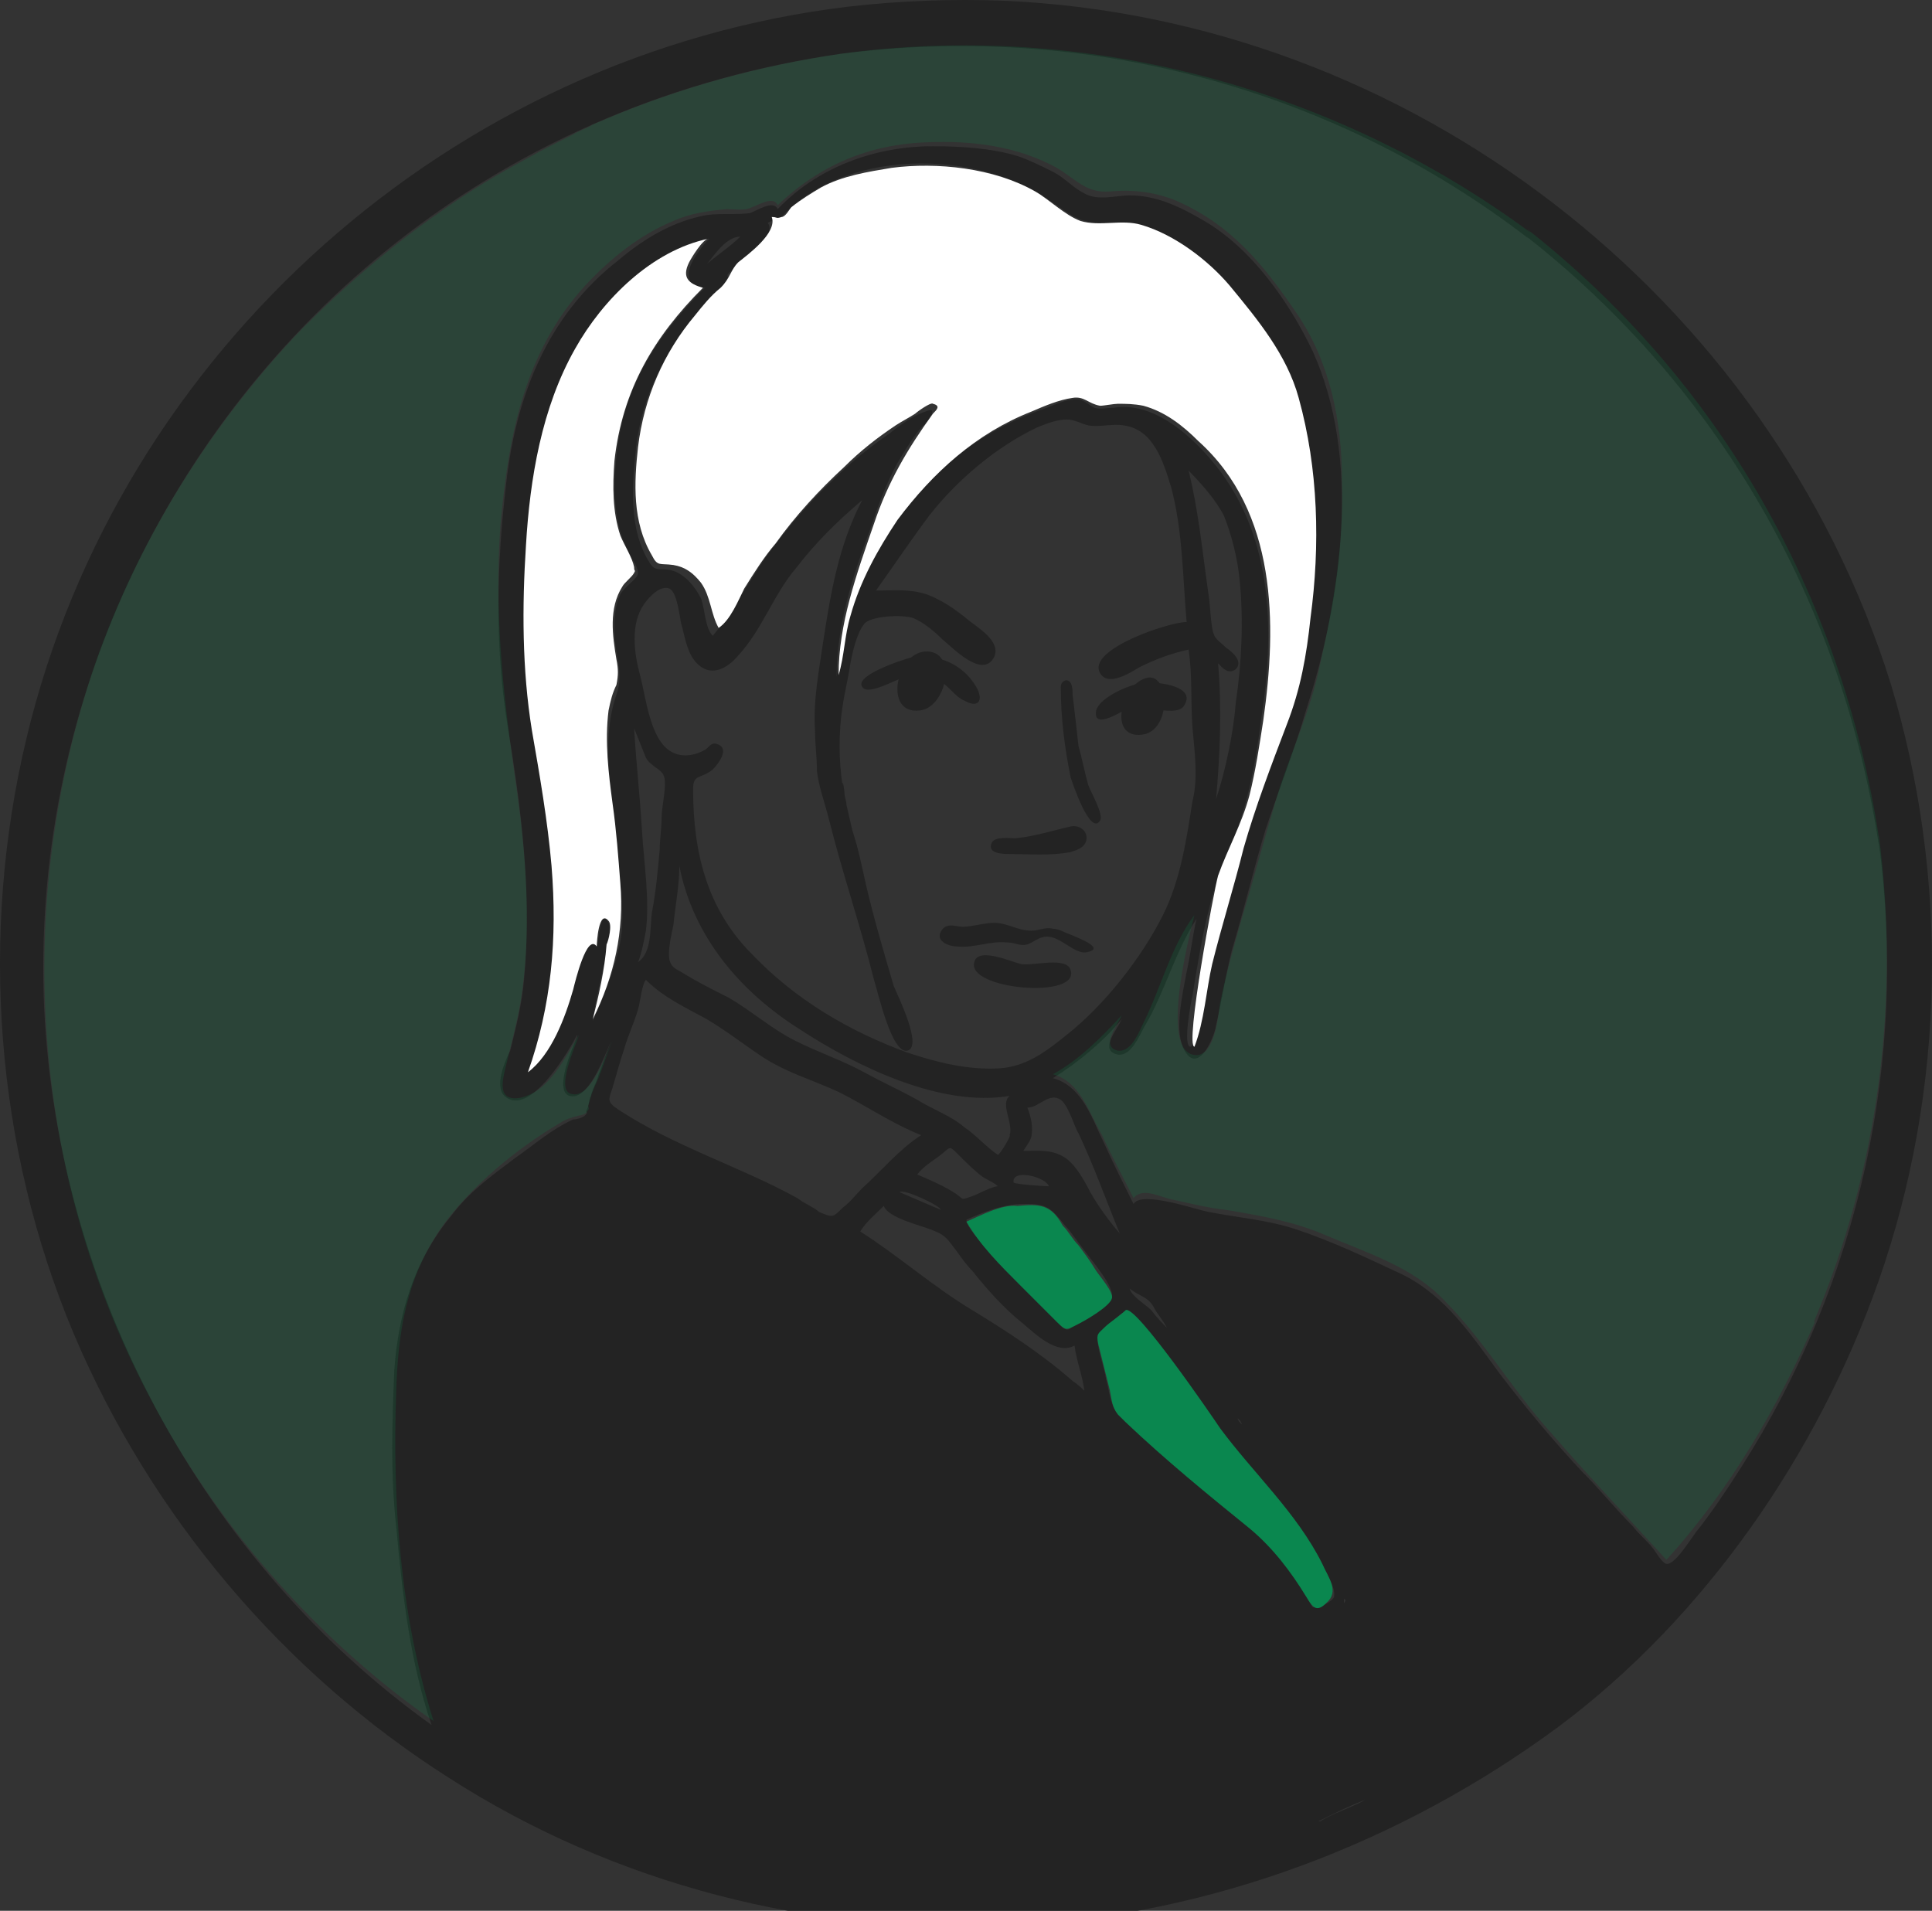 <?xml version="1.0" encoding="utf-8"?>
<!-- Generator: Adobe Illustrator 16.0.0, SVG Export Plug-In . SVG Version: 6.00 Build 0)  -->
<!DOCTYPE svg PUBLIC "-//W3C//DTD SVG 1.1//EN" "http://www.w3.org/Graphics/SVG/1.1/DTD/svg11.dtd">
<svg version="1.1" id="Layer_1" xmlns="http://www.w3.org/2000/svg" xmlns:xlink="http://www.w3.org/1999/xlink" x="0px" y="0px"
	 width="601.348px" height="594.789px" viewBox="8.262 100.787 601.348 594.789"
	 enable-background="new 8.262 100.787 601.348 594.789" xml:space="preserve">
<rect x="8.262" y="100.787" width="601.348" height="594.789" fill="#333333" stroke="none"/>
<g id="Background">
</g>
<g id="Image_Layer">
</g>
<g id="Draw_Layer">
</g>
<g id="Draw_Layer_1_">
	<g>
		<path fill="#232323" d="M296.208,303.588c-9.18,0.612-12.852,19.584-1.836,18.36C302.94,321.336,306.612,302.976,296.208,303.588
			L296.208,303.588z"/>
		<path fill="#232323" d="M364.14,312.156c-7.344,3.06-11.016,19.584,0.612,17.136C373.32,326.844,372.096,308.484,364.14,312.156
			L364.14,312.156z M367.812,321.336C367.2,321.948,367.812,321.336,367.812,321.336L367.812,321.336z"/>
		<path fill="#232323" d="M291.924,305.424c-2.448,0.612-19.584,6.12-14.688,9.792c2.448,1.224,9.18-2.448,11.016-3.06
			c4.284-1.224,7.956-1.224,12.24,0.612c3.06,1.224,4.896,4.896,7.956,6.12c4.284,2.448,6.12,0,3.672-4.284
			C307.836,307.26,299.88,304.2,291.924,305.424L291.924,305.424z"/>
		<path fill="#232323" d="M363.528,313.38c-3.672,0.612-12.853,4.284-14.076,8.568c-1.225,6.732,9.18-0.612,11.016-1.224
			c3.672-0.612,14.688,3.672,16.524-0.612C380.664,313.992,367.2,312.768,363.528,313.38L363.528,313.38z"/>
		<path fill="#232323" d="M338.436,314.604c0,9.792,1.225,18.972,3.061,28.152c0.612,1.836,6.12,18.36,9.18,13.464
			c1.225-1.836-3.06-9.18-3.672-11.016c-1.224-4.284-1.836-7.956-3.06-12.24c-0.612-5.508-1.225-11.016-1.836-15.912
			c0-1.224,0-3.672-1.225-4.284C340.271,312.156,338.436,312.768,338.436,314.604L338.436,314.604z"/>
		<path fill="#232323" d="M341.496,358.056c-5.508,1.224-11.016,3.06-17.136,3.672c-1.836,0-6.12-0.612-7.345,1.224
			c-1.836,3.672,3.672,3.672,5.509,3.672c6.119,0,12.852,0.612,18.972-0.612c1.836-0.612,4.284-1.224,4.896-3.672
			C347.004,359.28,343.944,357.444,341.496,358.056L341.496,358.056z M326.196,361.116L326.196,361.116L326.196,361.116z"/>
		<path fill="#232323" d="M317.628,388.044c-3.06,0-6.731,1.224-9.792,1.224c-1.836,0-4.284-1.224-6.12,0.612
			c-3.06,3.672,1.836,5.508,4.284,5.508c5.508,0.612,10.404-1.836,15.912-1.224c2.448,0,3.672,1.224,6.12,0.612
			c1.836-0.612,3.672-2.448,6.12-2.448c4.283,0,8.567,5.508,12.239,4.896c6.732-1.224-3.672-4.896-4.896-5.508
			c-1.836-0.612-3.672-1.836-5.508-1.836c-2.448-0.612-4.284,0.612-6.732,0.612C324.972,390.492,321.912,388.044,317.628,388.044
			L317.628,388.044z"/>
		<path fill="#232323" d="M311.508,400.284c-2.448,8.567,33.048,11.628,29.988,2.448c-1.224-4.284-11.628-1.225-15.3-1.836
			C323.136,400.284,312.732,395.388,311.508,400.284L311.508,400.284z M325.584,400.896L325.584,400.896L325.584,400.896z"/>
		<path fill="#232323" d="M165.24,671.4C165.24,671.4,164.628,671.4,165.24,671.4L165.24,671.4z"/>
		<path fill="#232323" d="M256.428,411.3L256.428,411.3L256.428,411.3z"/>
		<path fill="#232323" d="M272.34,102.852C149.328,117.54,45.288,209.952,16.524,330.516c-14.688,61.2-9.792,127.295,14.688,185.436
			c23.868,56.304,64.872,105.264,116.892,138.312c51.408,33.048,113.22,48.96,175.032,45.9
			c61.812-3.061,121.177-25.704,170.137-61.812c45.899-34.271,80.783-85.067,99.756-138.924
			c20.808-59.363,22.032-125.46,3.672-186.048c-37.944-120.564-149.94-206.856-276.013-212.364
			C304.776,100.404,288.252,101.016,272.34,102.852L272.34,102.852z M269.892,117.54c75.888-9.792,153,10.404,214.2,57.528
			l-0.611-0.612c59.976,47.124,97.92,113.832,109.548,189.108v-0.612c9.18,67.932-6.12,137.088-42.841,194.616
			c-4.283,6.731-9.18,14.075-14.075,20.195c-1.836,2.448-6.732,10.404-9.181,9.792c-1.224,0-3.672-4.284-4.283-4.896
			c-1.837-2.448-4.284-4.284-6.12-6.732c-5.509-5.508-10.404-11.628-15.912-17.136c-9.181-9.792-17.748-20.196-25.704-30.6
			c-8.568-11.629-16.524-23.868-29.988-30.601c-10.403-4.896-22.032-10.404-33.048-14.076c-9.18-3.06-18.36-3.672-27.54-5.508
			c-3.672-0.612-20.808-6.731-23.256-2.448c-3.061-6.12-6.12-12.239-9.18-18.972c-3.672-7.344-6.732-17.748-15.912-20.196l0,0
			c7.956-4.896,15.912-11.628,21.42-18.359l0,0c-1.225,3.06-7.344,9.792-1.225,11.016c4.284,0.612,6.732-6.12,8.568-9.18
			c6.12-10.404,9.18-22.645,15.912-33.048l0,0c-1.224,5.508-1.836,11.016-3.06,16.524c-1.225,6.732-3.673,17.136-1.225,23.256
			c4.284,9.792,9.792-2.447,10.404-6.731c1.836-7.956,3.06-15.912,4.896-23.256c3.672-12.24,6.732-25.092,10.404-37.333
			c4.284-12.852,9.18-25.092,12.852-37.944c11.017-34.272,17.137-77.724,1.837-111.384c-7.345-15.3-18.973-31.824-33.66-40.392
			c-7.345-4.284-14.688-7.956-23.256-7.956c-4.284,0-9.792,1.836-14.076-0.612c-3.672-1.836-6.12-4.896-9.792-6.732
			s-7.344-3.672-11.017-4.896c-7.956-2.448-17.748-3.06-26.315-3.06c-18.36,0-36.108,6.732-48.348,19.584
			c-1.224-3.06-6.732,0.612-8.568,1.224c-4.284,0.612-9.18,0-13.464,0.612c-10.404,1.836-19.584,7.344-27.54,14.076
			c-22.032,17.136-31.824,42.228-34.884,69.156c-3.06,25.704-3.672,51.408,0.612,77.112c4.284,25.704,7.344,52.02,4.896,77.724
			c-0.612,7.344-2.448,14.688-4.284,22.032c-1.836,3.672-4.896,11.016-1.836,14.076c7.956,7.344,20.808-15.301,22.644-18.973v0.612
			c-1.224,3.06-7.344,16.524-2.448,18.36c6.12,1.836,11.016-12.853,12.852-16.524c0,0.612,0,0.612,0,0
			c-1.224,3.06-2.448,6.732-3.672,9.792c-0.612,2.448-1.836,4.284-2.448,6.732c-0.612,1.224-0.612,3.06-1.224,4.283
			c-0.612,1.225,0.612,0.612-0.612,1.836c-0.612,0.612-2.448,1.225-3.672,1.225c-6.732,3.06-12.24,7.956-18.36,12.24
			c-7.344,5.508-14.076,10.403-19.584,17.748c-11.628,14.075-16.524,30.6-17.748,48.348c-0.612,15.912-1.224,31.824,0.612,48.348
			c1.836,20.196,4.284,42.229,11.016,61.812l0,0C71.604,586.944,26.316,502.488,22.032,414.972
			c-4.284-92.412,37.332-181.764,109.548-238.68C171.972,144.468,219.096,124.884,269.892,117.54L269.892,117.54z M250.92,168.948
			c19.584-22.032,61.2-22.032,84.456-5.508c5.508,3.672,8.568,6.732,15.3,6.732c8.568,0,14.076,0.612,21.42,4.896
			c12.853,7.344,21.42,17.136,29.376,28.764c17.748,24.48,18.36,59.364,14.076,88.128c-1.836,12.852-3.672,24.48-8.567,36.108
			c-6.12,14.688-11.017,30.6-15.301,45.9c-3.672,14.076-7.956,27.54-10.403,41.616c0,1.836-1.225,11.016-2.448,11.016
			c-2.448,0,0-13.464,0.612-15.912c2.447-15.299,4.896-30.6,11.016-44.675c6.12-13.464,8.568-27.54,10.404-41.616
			c4.283-28.152,3.672-58.14-15.912-80.784c-7.345-8.568-18.36-17.748-29.988-15.912c-1.836,0-4.284,0.612-6.12,0
			c-1.224-0.612-2.448-1.836-4.284-2.448c-3.672-0.612-7.344,1.224-10.403,2.448c-18.36,6.12-34.272,17.748-45.289,33.048
			c-6.732,9.18-12.852,18.972-15.912,29.988c-1.836,6.732-3.06,13.464-4.284,20.808l0,0c0-15.912,4.896-31.212,10.404-45.9
			c2.448-7.344,4.896-14.076,8.568-20.808c1.836-3.06,3.672-6.12,5.508-8.568c1.224-1.836,3.06-3.672,4.284-4.896
			c1.224-2.448,1.836-3.672-1.224-2.448c-3.672,1.224-7.956,4.284-11.016,6.732c-6.12,4.284-11.628,8.568-17.136,14.076
			c-7.956,7.344-14.688,15.3-21.42,24.48c-5.508,7.956-10.404,17.136-16.524,24.48c-2.448-2.448-2.448-8.568-3.672-11.628
			c-1.836-3.672-4.896-7.344-8.568-8.568s-5.508,0.612-7.344-2.448c-6.732-10.404-5.508-24.48-4.284-36.108
			c1.836-15.912,9.18-29.988,19.584-42.228c2.448-2.448,7.344-5.508,8.568-8.568c1.224-3.672-1.224-1.836,2.448-4.896
			c2.448-1.836,13.464-9.792,10.404-14.076l0,0C249.084,168.948,249.696,170.172,250.92,168.948L250.92,168.948z M258.264,162.216
			C257.652,162.216,257.652,162.216,258.264,162.216L258.264,162.216z M132.804,169.56
			C133.416,168.948,132.804,169.56,132.804,169.56L132.804,169.56z M236.844,174.456L236.844,174.456L236.844,174.456z
			 M228.276,183.024c2.448-3.06,6.12-8.568,10.404-8.568C235.62,177.516,230.112,181.188,228.276,183.024L228.276,183.024z
			 M173.808,431.496c12.24-33.66,6.12-69.156,0.612-103.428c-3.06-18.36-3.672-36.108-2.448-54.468
			c1.224-20.196,3.672-42.228,13.464-60.588c8.568-16.524,25.092-34.272,44.064-37.944c-1.224,0-4.896,5.508-5.508,6.732
			c-2.448,4.284-1.836,8.568,3.672,8.568l0,0c-13.464,13.464-23.868,28.152-26.928,47.736c-1.224,8.568-1.836,17.136,0,25.704
			c0.612,3.672,2.448,7.344,4.284,11.016c0.612,0.612,1.836,3.06,1.836,4.284c0,1.836-4.284,4.284-5.508,6.732
			c-1.836,3.672-1.836,7.956-1.836,11.628c0,6.732,3.06,12.852,0.612,19.584c-5.508,15.912-0.612,34.884,0.612,52.021
			c0.612,9.18,2.448,18.36,0,27.54c-1.836,7.956-4.896,14.688-7.956,22.031c0.612-6.119,3.06-14.688,4.284-21.42
			c0-1.835,1.836-7.344,0.612-9.18c-2.448-5.508-3.06,6.12-3.672,7.344c-3.672-3.672-6.12,9.18-7.344,11.627
			c-2.448,9.181-6.12,20.809-14.076,26.929l0,0C173.196,433.332,173.196,432.108,173.808,431.496L173.808,431.496z M229.5,181.188
			L229.5,181.188L229.5,181.188z M80.172,222.192C79.56,222.804,79.56,222.804,80.172,222.192L80.172,222.192z M338.436,231.372
			L338.436,231.372L338.436,231.372z M297.432,261.36c8.568-11.016,20.808-21.42,33.66-27.54c3.061-1.224,6.12-2.448,9.18-2.448
			c2.448,0,4.284,1.224,6.732,1.836c3.672,0.612,7.344-0.612,11.016,0c9.181,1.224,12.24,11.016,14.688,18.972
			c3.672,13.464,3.672,28.152,4.896,42.228c-5.508,0-31.212,8.568-26.928,15.912c2.448,4.284,9.18,0,12.24-1.836
			c4.896-2.448,9.792-4.284,15.3-5.508c1.225,7.956,0.612,16.524,1.225,24.48c0.611,7.344,1.836,15.3,0,22.644
			c-1.837,11.628-3.673,24.48-9.181,35.496c-6.731,13.463-18.359,28.152-29.988,37.332c-6.119,4.896-12.239,9.792-20.808,10.404
			c-9.792,0.612-19.584-1.836-28.764-4.896c-18.36-6.731-34.884-16.523-48.348-30.6c-14.076-14.076-18.36-31.824-18.36-51.408
			c0-4.896,2.448-3.06,6.12-6.12c1.836-1.836,5.508-6.732,1.224-7.956c-1.836-0.612-2.448,1.224-3.672,1.836
			c-3.06,1.836-7.344,2.448-10.404,0.612c-6.732-3.672-7.956-17.136-9.792-23.868s-3.06-15.912,1.224-22.032
			c1.224-1.836,4.896-6.12,7.956-4.896c2.448,1.224,3.06,8.568,3.672,11.016c1.224,4.284,1.836,9.792,5.508,12.852
			c4.284,3.672,9.18,0.612,12.24-3.06c7.344-7.956,11.016-18.972,17.748-26.928c6.12-7.956,12.852-14.688,20.808-21.42
			c-7.344,14.076-9.792,28.764-12.24,44.676c-1.224,8.568-3.06,17.748-2.448,26.928c0,4.284,0.612,8.568,0.612,12.852
			c0.612,4.896,2.448,9.792,3.672,14.688c4.284,17.136,9.792,33.048,14.076,50.184c1.224,3.672,5.508,23.256,10.404,22.032
			c4.896-1.225-3.06-17.137-4.284-20.196c-3.06-10.404-6.12-20.808-8.568-31.212c-1.224-5.508-2.448-11.628-4.284-17.136
			c-0.612-2.448-1.224-5.508-1.836-7.956c0-1.224-0.612-2.448-0.612-3.672c0-0.612-0.612-4.896-0.612-2.448
			c-1.224-7.956-1.224-16.524,0-24.48c0.612-4.284,1.836-9.18,2.448-13.464c0.612-3.06,1.836-9.18,4.284-12.24
			c1.836-2.448,11.628-3.06,15.3-1.836c3.06,1.224,6.732,4.284,9.18,6.732c3.06,2.448,12.24,12.24,15.912,5.508
			c2.448-4.896-4.896-9.18-7.956-11.628c-3.672-3.06-7.956-6.12-12.852-7.956c-5.508-1.836-10.404-1.224-15.912-1.224
			C287.028,276.048,291.924,268.704,297.432,261.36L297.432,261.36z M316.404,243C315.792,243.612,315.792,243.612,316.404,243
			L316.404,243z M392.904,309.096c2.447-2.448-1.225-5.508-3.061-6.732c-2.448-2.448-3.672-2.448-4.284-6.12
			c-0.611-3.672-0.611-7.344-1.224-11.016c-1.836-12.852-3.06-25.704-6.12-37.944c3.672,3.672,8.568,9.18,11.017,14.076
			c2.447,6.12,4.283,13.464,4.896,20.196c1.224,12.24,0.612,25.704-1.224,37.944c0-1.224,0,0,0,0
			c-0.612,8.568-3.061,20.808-6.12,29.988c1.224-14.076,1.836-28.152,0.611-42.228C388.62,308.484,390.456,310.932,392.904,309.096
			L392.904,309.096z M271.728,321.336C271.728,321.948,271.728,321.948,271.728,321.336L271.728,321.336z M209.304,390.492
			c1.224-9.792-0.612-20.808-1.224-31.212c-0.612-10.404-1.836-21.42-2.448-31.824c1.224,3.06,2.448,6.12,3.672,9.18
			c1.224,2.448,4.896,3.672,5.508,5.508c1.224,2.448-0.612,9.792-0.612,12.852c0,3.672-0.612,7.344-0.612,10.404
			c-0.612,6.732-1.224,13.464-2.448,19.584c-0.612,5.508,0,12.24-4.284,15.3C208.08,397.224,208.692,393.552,209.304,390.492
			L209.304,390.492z M318.852,460.26c-3.672-2.448-6.731-6.12-10.403-8.567c-4.284-3.673-9.792-5.509-14.688-8.568
			c-5.508-3.06-11.016-5.508-16.524-8.568c-6.732-3.672-14.076-6.12-21.42-9.792c-7.344-3.672-13.464-9.18-20.808-13.464
			c-4.896-2.448-9.792-4.896-14.688-7.956c-2.448-1.224-3.06-1.836-3.672-3.672c-0.612-3.06,0.612-7.956,1.224-11.016
			c0.612-6.12,1.836-12.24,1.836-18.36c4.284,22.032,18.972,39.168,37.332,50.796c17.748,11.628,44.064,24.48,65.484,20.809
			c-3.061,2.447,1.224,8.567,0,12.239C323.136,454.14,319.464,460.26,318.852,460.26L318.852,460.26z M256.428,473.724
			c-17.748-9.792-37.944-15.911-55.692-27.54c-3.672-2.447-3.06-3.06-1.836-6.731c1.224-4.284,2.448-8.568,3.672-12.24
			c1.224-4.284,3.06-7.956,4.284-12.24c0.612-1.836,1.224-7.956,2.448-9.18c5.508,5.508,12.24,8.568,18.972,12.24
			c6.12,3.672,11.628,7.956,17.136,11.628c7.344,4.896,15.912,7.344,23.868,11.016c8.568,4.284,16.524,9.792,25.704,13.464
			c-6.732,4.284-12.24,11.017-18.36,16.524c-1.836,1.836-3.672,4.284-6.12,6.12c-3.06,3.06-3.06,3.06-7.344,1.224
			C261.936,476.784,258.876,475.56,256.428,473.724L256.428,473.724z M195.84,411.3C195.228,411.912,195.228,411.912,195.84,411.3
			L195.84,411.3z M380.052,425.988C380.052,426.6,380.052,426.6,380.052,425.988L380.052,425.988z M329.256,454.752
			c0.612-3.06,0-6.12-1.224-9.18c3.672,0,6.731-4.896,10.403-2.448c2.448,1.836,4.284,8.568,5.509,10.404
			c4.896,10.403,8.567,20.808,12.852,31.212c-3.672-4.284-6.731-8.568-9.18-12.853c-1.836-3.672-4.284-7.956-7.345-10.403
			c-4.283-3.061-8.567-2.448-13.464-2.448C327.42,457.812,328.644,456.588,329.256,454.752L329.256,454.752z M197.676,444.348
			L197.676,444.348L197.676,444.348z M321.3,457.2L321.3,457.2L321.3,457.2z M306,472.5c-3.672-2.448-7.956-4.284-12.24-6.12
			c1.836-2.448,4.896-4.284,7.344-6.12c3.06-2.448,2.448-3.06,5.508,0c2.447,2.448,4.896,4.896,7.344,6.732
			c1.836,1.224,3.672,1.836,4.896,3.06c-1.836,0-6.119,2.448-7.955,3.061C307.224,474.336,308.448,474.336,306,472.5L306,472.5z
			 M323.748,468.828c-0.612-4.284,9.792-1.836,11.016,1.224C333.54,470.052,323.748,469.44,323.748,468.828L323.748,468.828z
			 M301.104,477.396c-4.284-1.837-8.568-3.673-12.852-5.509C289.476,470.664,301.104,476.172,301.104,477.396L301.104,477.396z
			 M335.988,510.444c-4.896-4.896-9.792-9.181-14.076-14.076c-2.448-2.448-4.284-4.896-6.732-7.344
			c-1.224-1.225-6.12-6.12-6.12-8.568c5.509-2.448,11.629-4.896,17.748-4.896c4.284,0,7.345,0,10.404,3.673
			c1.224,1.224,2.448,3.06,3.672,4.283c1.836,2.448,3.672,4.896,5.508,7.345c1.837,2.447,8.568,10.403,7.956,13.464
			c0,1.836-4.896,4.283-6.731,5.508c-1.836,1.224-3.672,3.672-5.508,3.672c-1.225,1.836-2.448,1.224-3.673,0
			C337.824,512.28,337.212,511.668,335.988,510.444L335.988,510.444z M342.108,530.64c-9.792-8.567-20.196-15.3-31.212-22.031
			c-12.24-7.345-23.256-17.137-34.884-24.48c1.836-3.06,4.896-5.508,7.344-7.956c1.224,3.672,11.628,6.12,14.688,7.344
			c3.06,1.225,4.284,1.836,6.12,4.284c2.448,3.061,4.284,6.12,6.732,8.568c4.896,6.12,9.791,11.628,15.911,16.523
			c3.673,3.061,10.404,9.792,15.912,6.732c0.612,4.896,2.448,9.18,3.061,14.076C345.168,533.088,343.944,531.864,342.108,530.64
			L342.108,530.64z M363.528,481.068C363.528,481.68,364.14,482.292,363.528,481.068L363.528,481.068z M366.588,508.608
			c-1.836-1.837-6.12-4.284-6.731-6.732c3.06,2.448,5.508,2.448,7.344,5.508c1.224,2.448,3.06,4.284,4.284,6.732
			C370.26,512.892,368.424,511.056,366.588,508.608L366.588,508.608z M416.771,601.02c-5.508-9.18-9.791-17.136-17.747-23.867
			c-5.509-4.896-11.017-9.792-17.137-14.688c-5.508-4.896-11.628-9.792-17.748-14.688c-2.447-1.837-4.896-4.284-7.344-6.12
			c-3.06-3.061-3.06-7.345-4.284-11.628c-0.611-3.673-1.836-6.732-2.447-10.404c-0.612-3.672,1.224-4.284,3.672-6.732
			c3.672-3.06,4.283-5.508,7.344-1.836c2.448,2.448,4.896,5.509,6.731,8.568c9.792,13.464,19.584,26.928,31.212,39.78
			c6.732,7.344,12.853,15.3,17.748,23.867c1.837,3.061,7.345,11.017,6.732,14.076C424.116,598.572,419.22,601.632,416.771,601.02
			L416.771,601.02z M393.516,542.268c0.612,0.612,1.225,1.225,1.225,1.837C394.128,543.492,393.516,542.88,393.516,542.268
			L393.516,542.268z M378.216,566.136C378.216,566.136,377.604,567.36,378.216,566.136L378.216,566.136z M426.564,598.572
			c0.611,0,0.611,0.611,0,1.224C426.564,599.796,426.564,599.184,426.564,598.572L426.564,598.572z M421.056,599.796
			L421.056,599.796L421.056,599.796z M498.168,617.544c-0.612,0.612-1.224,1.224-1.836,1.836
			C496.944,618.768,497.556,618.156,498.168,617.544L498.168,617.544z M433.296,660.996c-4.284,2.448-10.404,4.284-14.076,6.732
			c0,0,0,0-0.611,0C423.504,665.28,428.4,662.832,433.296,660.996L433.296,660.996z M407.592,672.012
			C409.428,671.4,407.592,672.012,407.592,672.012L407.592,672.012z M397.188,675.072
			C397.188,675.072,397.8,675.684,397.188,675.072L397.188,675.072z"/>
		<path fill="#0A874F" d="M324.972,476.172c-4.896-0.612-11.628,3.061-15.912,4.896c4.284,7.344,10.404,13.464,16.524,19.584
			c3.06,3.06,6.12,6.119,9.18,9.18c0.612,0.612,1.836,1.836,2.448,2.448c3.061,3.06,3.061,2.447,6.732,0.611
			c2.447-1.224,9.792-5.508,10.403-7.956c0.612-1.836-3.672-6.731-4.896-8.567c-1.836-3.061-3.672-5.508-5.508-7.956
			c-1.836-1.836-3.061-4.284-4.896-6.12C335.376,475.56,331.704,475.56,324.972,476.172L324.972,476.172z"/>
		<path fill="#0A874F" d="M358.632,508.608c-1.836,1.836-4.896,3.672-6.731,5.508s-2.448,1.836-1.836,4.896
			c0.611,2.448,1.224,4.896,1.836,7.345c0.611,2.447,1.224,4.896,1.836,7.344c0.611,3.06,0.611,4.896,2.447,7.344
			c0.612,0.612,1.836,1.836,2.448,2.448c12.24,11.628,25.704,22.644,38.556,33.048c7.345,6.12,12.853,13.464,17.748,21.42
			c1.837,3.06,3.061,4.896,6.12,1.836c4.284-3.672,0.612-7.956-1.224-12.24c-7.956-15.912-21.42-28.151-31.824-42.228
			C385.56,541.656,361.692,506.771,358.632,508.608L358.632,508.608z"/>
		<path fill="#FFFFFF" d="M285.804,153.036c-7.344,1.224-15.3,2.448-22.032,6.12c-3.06,1.836-6.12,3.672-9.18,6.12
			c-0.612,0.612-1.836,3.06-3.06,3.06c-1.836,0.612-1.224,0-3.06,0c1.836,4.896-7.344,11.628-10.404,14.076
			c-2.448,2.448-2.448,4.896-5.508,7.956c-3.06,2.448-5.508,5.508-7.956,8.568c-9.792,11.628-15.912,25.704-17.748,41.004
			c-1.224,11.016-1.836,23.256,4.284,33.66c1.836,3.672,2.448,2.448,6.732,3.06c3.672,0.612,6.12,2.448,8.568,5.508
			c3.06,4.284,3.06,9.792,5.508,14.076c3.672-2.448,6.12-8.568,7.956-12.24c3.06-4.896,6.12-9.792,9.792-14.076
			c6.12-8.568,13.464-16.524,21.42-23.868c4.896-4.896,10.404-9.18,15.912-12.852c1.836-1.224,4.284-2.448,6.12-3.672
			c0.612-0.612,4.896-3.672,5.508-3.06c2.448,0.612,1.224,1.836,0,3.06c-7.956,11.016-14.076,21.42-18.36,34.272
			c-5.508,15.912-11.016,31.212-11.016,47.124c1.836-6.12,1.836-12.24,3.672-18.36c3.06-11.016,8.568-20.808,14.688-29.988
			c11.016-14.688,24.48-26.928,41.616-33.66c4.284-1.836,8.568-3.672,12.853-4.284c3.672-0.612,4.896,1.836,8.567,2.448
			c1.225,0,4.284-0.612,5.508-0.612c2.448,0,4.896,0,7.956,0.612c6.732,1.836,12.24,6.12,17.137,11.016
			c24.479,22.032,24.479,56.916,20.195,86.904c-1.224,7.956-2.447,15.912-4.284,23.256c-2.447,9.18-6.731,16.524-9.791,25.092
			c-1.225,4.284-10.404,53.244-7.345,53.244c3.061-7.956,3.672-17.748,5.508-25.703c3.061-12.241,6.732-23.869,9.792-36.108
			c3.673-12.852,8.568-25.704,13.465-38.556c4.283-11.016,6.119-21.42,7.344-33.048c3.06-22.644,2.448-46.512-3.672-68.544
			c-3.672-13.464-12.853-24.48-21.42-34.884c-6.732-7.956-17.137-15.912-27.54-18.972c-6.12-1.836-12.853,0.612-18.973-1.224
			c-4.896-1.836-9.792-6.732-14.075-9.18C317.628,153.036,299.88,151.2,285.804,153.036L285.804,153.036z"/>
		<path fill="#FFFFFF" d="M228.888,175.068c-17.748,3.672-33.048,18.972-41.616,34.272c-10.404,18.36-14.076,40.392-15.3,61.2
			c-1.224,18.972-1.224,38.556,1.836,57.528c2.448,14.076,4.896,28.152,6.12,42.228c1.836,22.644,0,43.452-7.344,64.26
			c7.344-5.508,11.628-17.136,14.076-25.704c0.612-2.447,4.284-17.748,7.344-13.463c0-1.224,0.612-11.628,3.672-7.956
			c1.224,1.224,0,6.12-0.612,7.344c-0.612,7.957-2.448,15.912-4.284,23.256c6.732-13.464,9.792-27.54,8.568-42.228
			c-0.612-7.956-1.224-16.524-2.448-25.092c-1.224-9.18-2.448-18.972-1.224-28.764c0.612-3.06,1.224-5.508,2.448-7.956
			c0.612-3.06,0.612-4.896,0-7.956c-1.224-7.344-2.448-15.912,1.836-22.644c0.612-1.224,3.06-3.06,3.672-4.284
			c0.612-1.224,0,0,0-1.836c-0.612-3.06-3.06-6.732-4.284-9.792c-2.448-7.344-2.448-15.3-1.836-23.256
			c2.448-22.032,12.24-38.556,27.54-53.856c-4.284-1.224-6.732-3.06-4.284-7.956C223.38,181.188,227.052,175.068,228.888,175.068
			L228.888,175.068z"/>
		<path opacity="0.2" fill="#0A874F" d="M269.892,117.54c-25.092,3.672-49.572,10.404-72.828,20.196c0.612,0,1.836-0.612,0,0
			c-1.224,0.612-3.06,1.224-4.284,1.836c-1.836,1.224-4.284,1.836-6.12,3.06c-4.896,2.448-9.792,4.896-14.076,7.344
			c-9.18,4.896-18.36,10.404-26.928,16.524c-15.912,11.016-29.988,23.256-43.452,36.72c-28.152,29.376-50.796,65.484-64.26,104.04
			C12.24,381.924,17.748,465.156,54.468,534.924c20.808,40.393,52.632,76.5,88.74,101.592
			c-10.404-33.048-12.852-67.932-11.628-102.815c0.612-18.36,3.06-34.884,14.076-50.796c9.18-12.853,23.256-24.48,36.72-32.437
			c1.836-1.224,3.672-1.836,6.12-2.448c0.612,0,2.448-0.611,2.448-1.224c1.224-1.224,0-1.224,0.612-2.448
			c0.612-2.447,1.224-4.283,2.448-6.731c1.836-4.284,3.06-8.568,4.896-12.853c-1.836,3.672-6.732,18.36-12.852,16.524
			c-4.896-1.224,1.224-14.688,2.448-18.36c-4.284,6.732-9.18,17.748-18.36,19.584c-7.344,1.225-5.508-5.508-4.284-10.403
			c1.224-4.896,2.448-9.792,3.672-15.301c4.896-24.479,2.448-51.408-1.224-75.888c-3.672-25.704-6.12-50.184-4.284-76.5
			c2.448-27.54,7.344-53.856,26.316-74.664c7.956-8.568,17.136-15.912,27.54-20.196c5.508-2.448,10.404-3.06,16.524-3.672
			c3.06,0,5.508,0.612,7.956-0.612c1.836-0.612,6.732-3.672,7.956-0.612c12.852-12.24,28.152-18.972,46.512-19.584
			c14.076-0.612,28.152,1.224,40.392,7.956c6.12,3.672,9.18,7.956,16.524,7.344c6.731-0.612,12.852,0,19.584,2.448
			c17.748,7.344,28.151,20.196,38.556,35.496c10.404,15.3,14.076,33.66,14.076,52.02c0.612,19.584-2.448,37.944-6.732,56.916
			c-3.06,15.3-9.792,28.764-14.076,43.452c-3.672,12.24-6.731,23.868-10.403,36.108c-2.448,8.568-4.896,17.136-6.732,26.316
			c-0.611,4.284-1.836,17.748-8.567,15.912c-9.792-2.448-1.225-36.108,0.611-43.452c-7.344,9.792-10.403,22.644-15.912,33.66
			c-1.224,2.448-3.672,9.18-7.956,8.568c-5.508-1.225,0-7.956,1.225-11.017c-6.12,6.732-13.464,14.076-21.42,18.36
			c8.567,2.448,11.016,11.628,15.3,18.972c3.06,6.732,6.731,13.464,9.792,19.584c3.06-3.672,8.568,0,12.852,0.612
			c5.509,1.224,10.404,2.448,15.912,3.06c11.017,1.837,21.42,3.673,31.212,7.956c12.853,5.509,26.929,9.792,36.721,20.196
			c12.239,12.24,21.42,28.152,33.048,41.004c11.628,13.464,23.868,26.316,36.107,39.78c19.584-21.42,34.885-47.736,46.513-74.664
			c0,0,0,0.612-0.612,0.612c20.196-47.736,26.928-100.368,20.196-151.776v0.612C581.4,285.84,543.456,219.132,483.48,172.008
			c0.611,0.612,0.611,0.612,1.224,1.224C423.504,127.944,345.78,107.136,269.892,117.54L269.892,117.54z"/>
	</g>
</g>
</svg>
